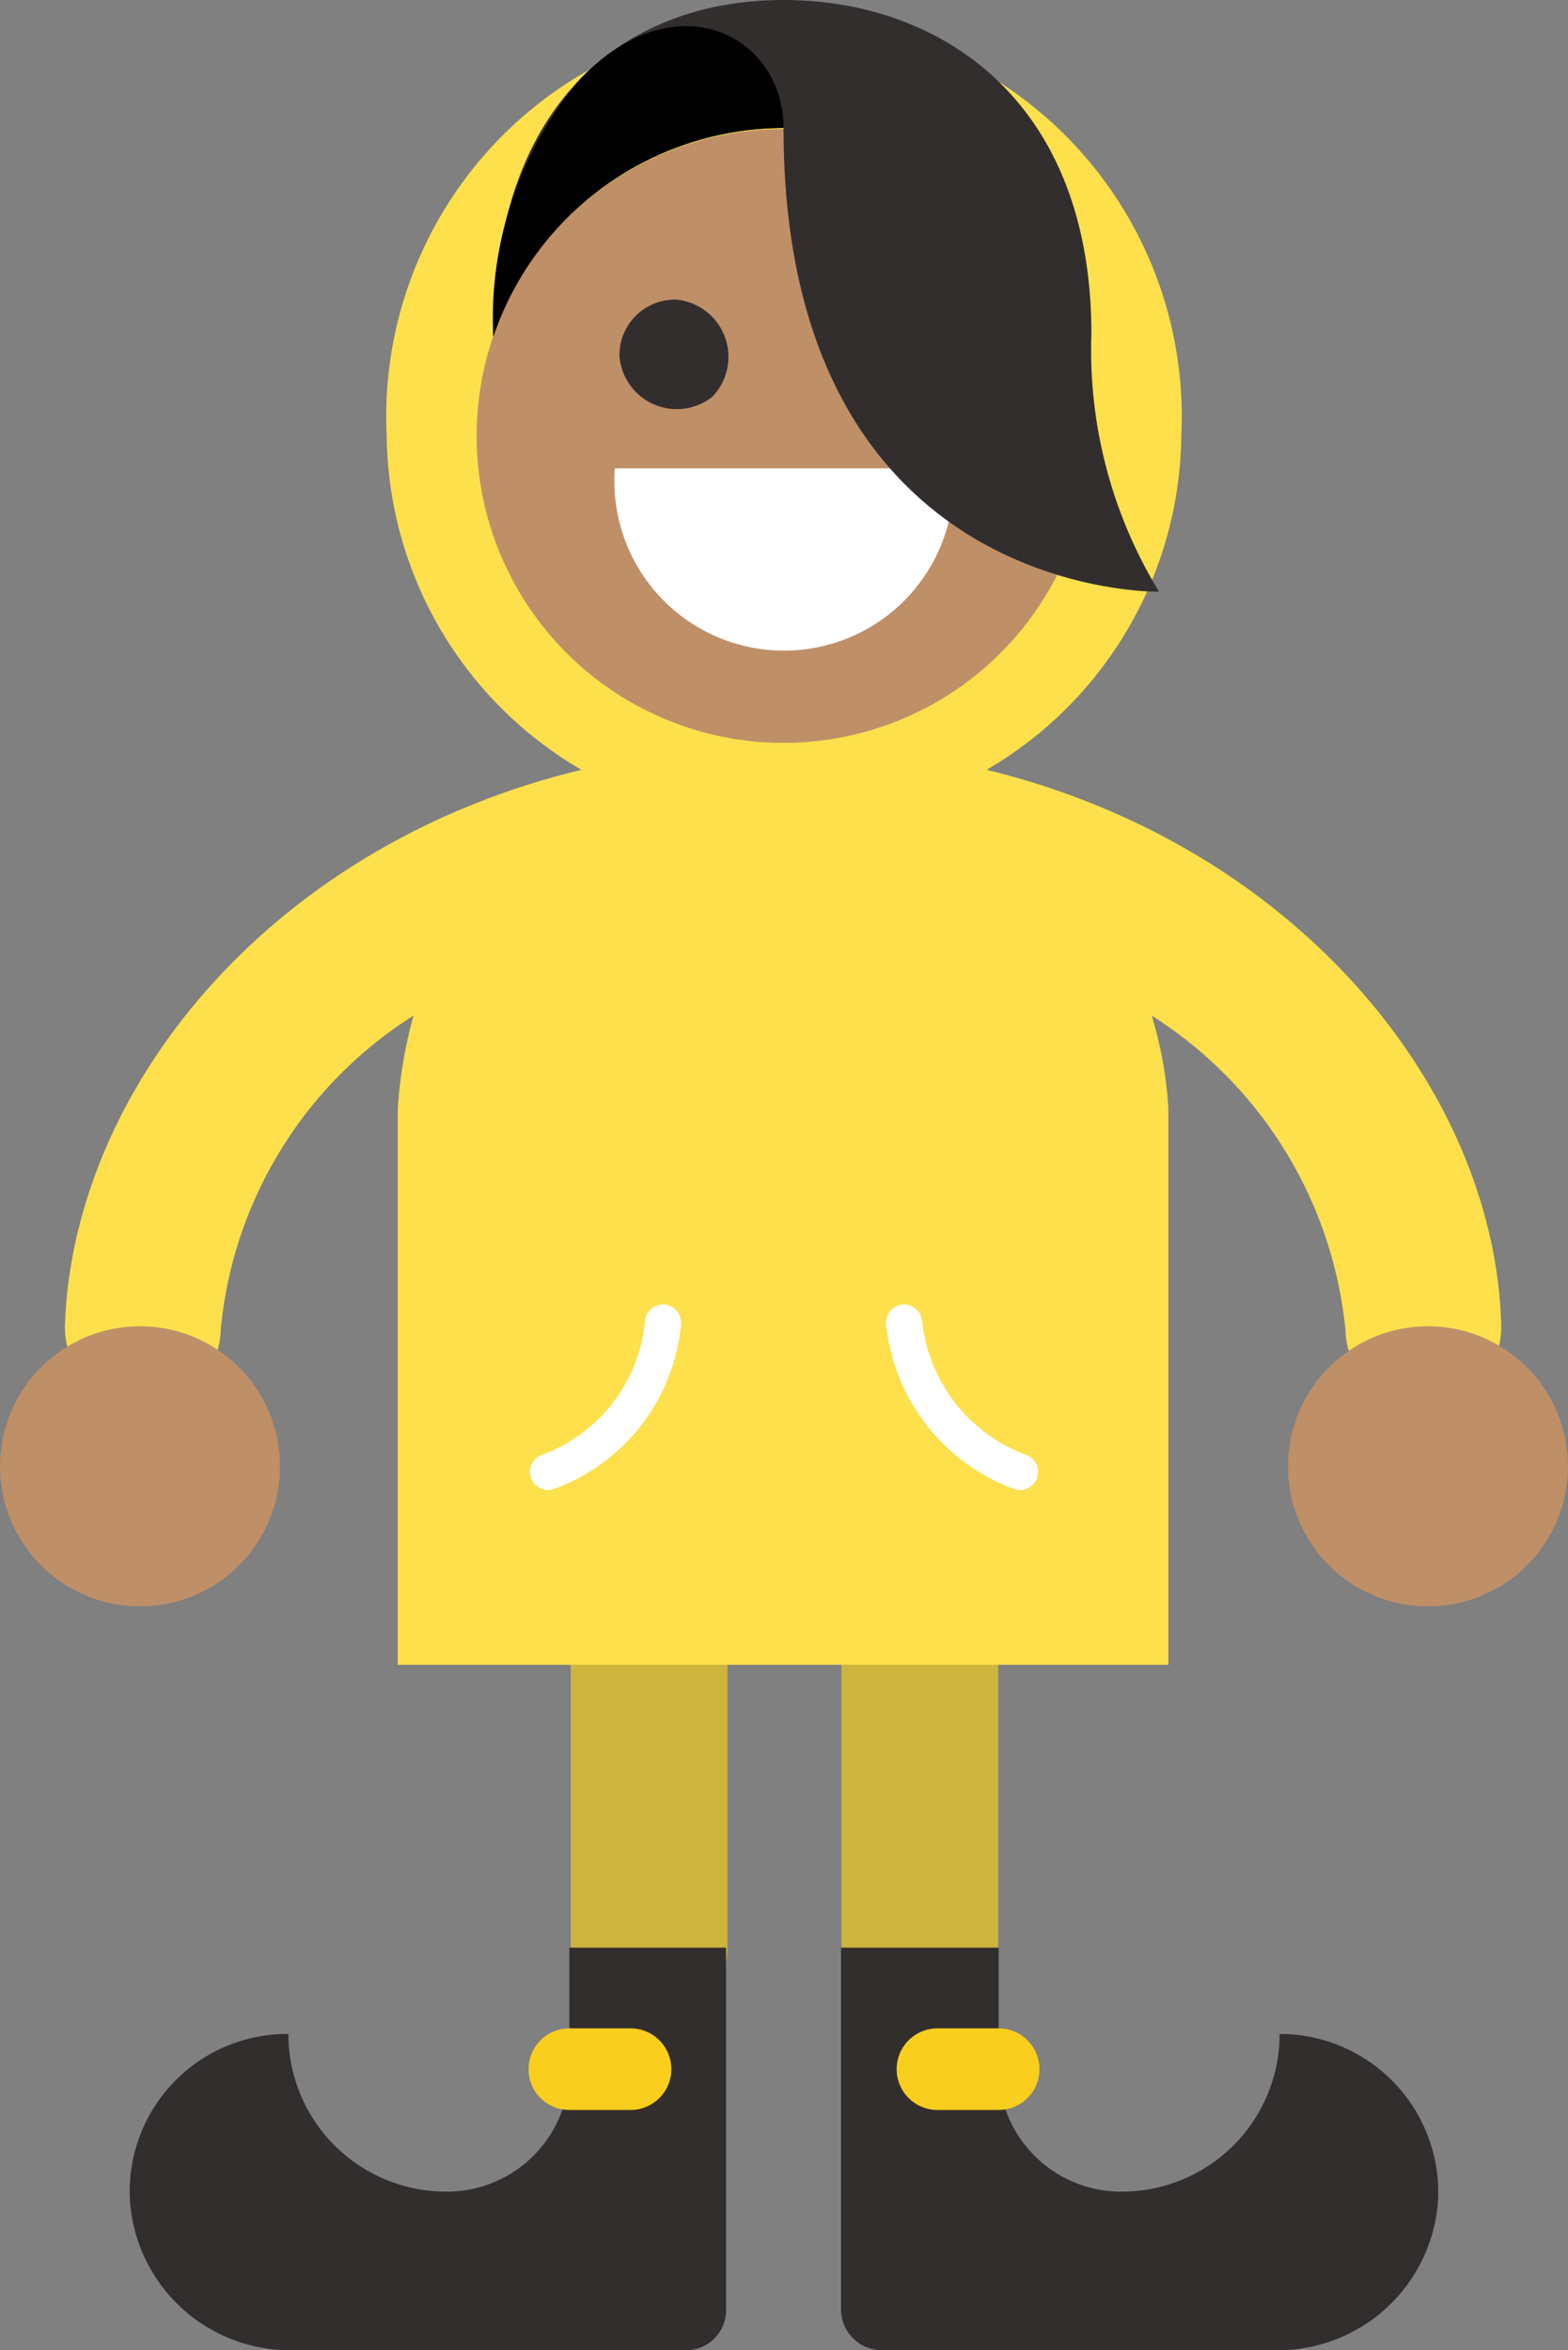 <svg xmlns="http://www.w3.org/2000/svg" viewBox="0 0 16.91 25.34"><rect x="0" y="0" width="16.91" height="25.34" fill="#808080" stroke="none"/><defs><style>.cls-1,.cls-5{fill:none;stroke-linecap:round;stroke-miterlimit:10}.cls-1{stroke:#ccb43d;stroke-width:1.69px}.cls-2{fill:#332e2e}.cls-3{fill:#f9ce1d}.cls-5{stroke:#fff;stroke-width:.39px}.cls-7{fill:#bf8f68}</style></defs><g id="grid"><path class="cls-1" d="M7 16.35V21"/><path class="cls-2" d="M3.11 21.93a1.7 1.7 0 0 0 1.7 1.7 1.32 1.32 0 0 0 1.33-1.32V21h1.69v3.9a.43.43 0 0 1-.44.44H3.15A1.73 1.73 0 0 1 1.4 23.7a1.7 1.7 0 0 1 1.71-1.77z"/><path class="cls-3" d="M6.14 22.75h.66a.44.44 0 1 0 0-.88h-.66a.44.44 0 0 0 0 .88z"/><path class="cls-1" d="M9.92 16.35V21"/><path class="cls-2" d="M13.8 21.93a1.7 1.7 0 0 1-1.71 1.7 1.32 1.32 0 0 1-1.32-1.32V21h-1.7v3.9a.44.44 0 0 0 .45.44h4.24a1.73 1.73 0 0 0 1.75-1.64 1.71 1.71 0 0 0-1.71-1.77z"/><path class="cls-3" d="M10.77 22.75h-.66a.44.44 0 1 1 0-.88h.66a.44.44 0 1 1 0 .88z"/><path fill="#f6be1a" d="M6.99 16.35h2.93L8.45 8.86l-1.46 7.49z"/><path class="cls-5" d="M8.45 9c0 1.1 1.24.65 1.24 2.19M8.45 9c0 1.1-1.23.65-1.23 2.19"/><path d="M10.64 8.3a4.22 4.22 0 0 0 2.1-3.6 4.29 4.29 0 1 0-8.57 0 4.22 4.22 0 0 0 2.1 3.6c-3.39.82-5.49 3.47-5.57 6a.86.86 0 0 0 .83.87.85.85 0 0 0 .85-.83 4.5 4.5 0 0 1 2.08-3.39 4.88 4.88 0 0 0-.17 1v6h8.31v-6a4.26 4.26 0 0 0-.18-1 4.54 4.54 0 0 1 2.09 3.39.85.85 0 0 0 .85.83.86.86 0 0 0 .83-.87c-.06-2.53-2.19-5.18-5.55-6z" fill="#fde04c"/><circle class="cls-7" cx="8.45" cy="4.7" r="3.31"/><path class="cls-2" d="M7.68 4.28a.62.62 0 0 1-1-.45.6.6 0 0 1 .61-.6.62.62 0 0 1 .39 1.05zM10.11 4.28a.62.62 0 0 1-1-.45.6.6 0 0 1 .61-.6.62.62 0 0 1 .39 1.05z"/><path d="M10.28 5.05a1.83 1.83 0 1 1-3.65 0z" fill="#fff"/><path class="cls-5" d="M5.91 15.87a1.9 1.9 0 0 0 1.24-1.61M11 15.87a1.93 1.93 0 0 1-1.25-1.61"/><path class="cls-2" d="M8.45 1.38c0 5.08 4.05 5 4.05 5a5 5 0 0 1-.73-2.78c0-2.53-1.64-3.6-3.32-3.6S5.32 1.07 5.32 3.63a3.32 3.32 0 0 1 3.13-2.25z"/><path d="M8.45 1.38c0-1-1.17-1.61-2.2-.52a4 4 0 0 0-.93 2.77 3.31 3.31 0 0 1 3.13-2.25z"/><circle class="cls-7" cx="15.4" cy="15.81" r="1.51"/><circle class="cls-7" cx="1.51" cy="15.81" r="1.51"/></g></svg>